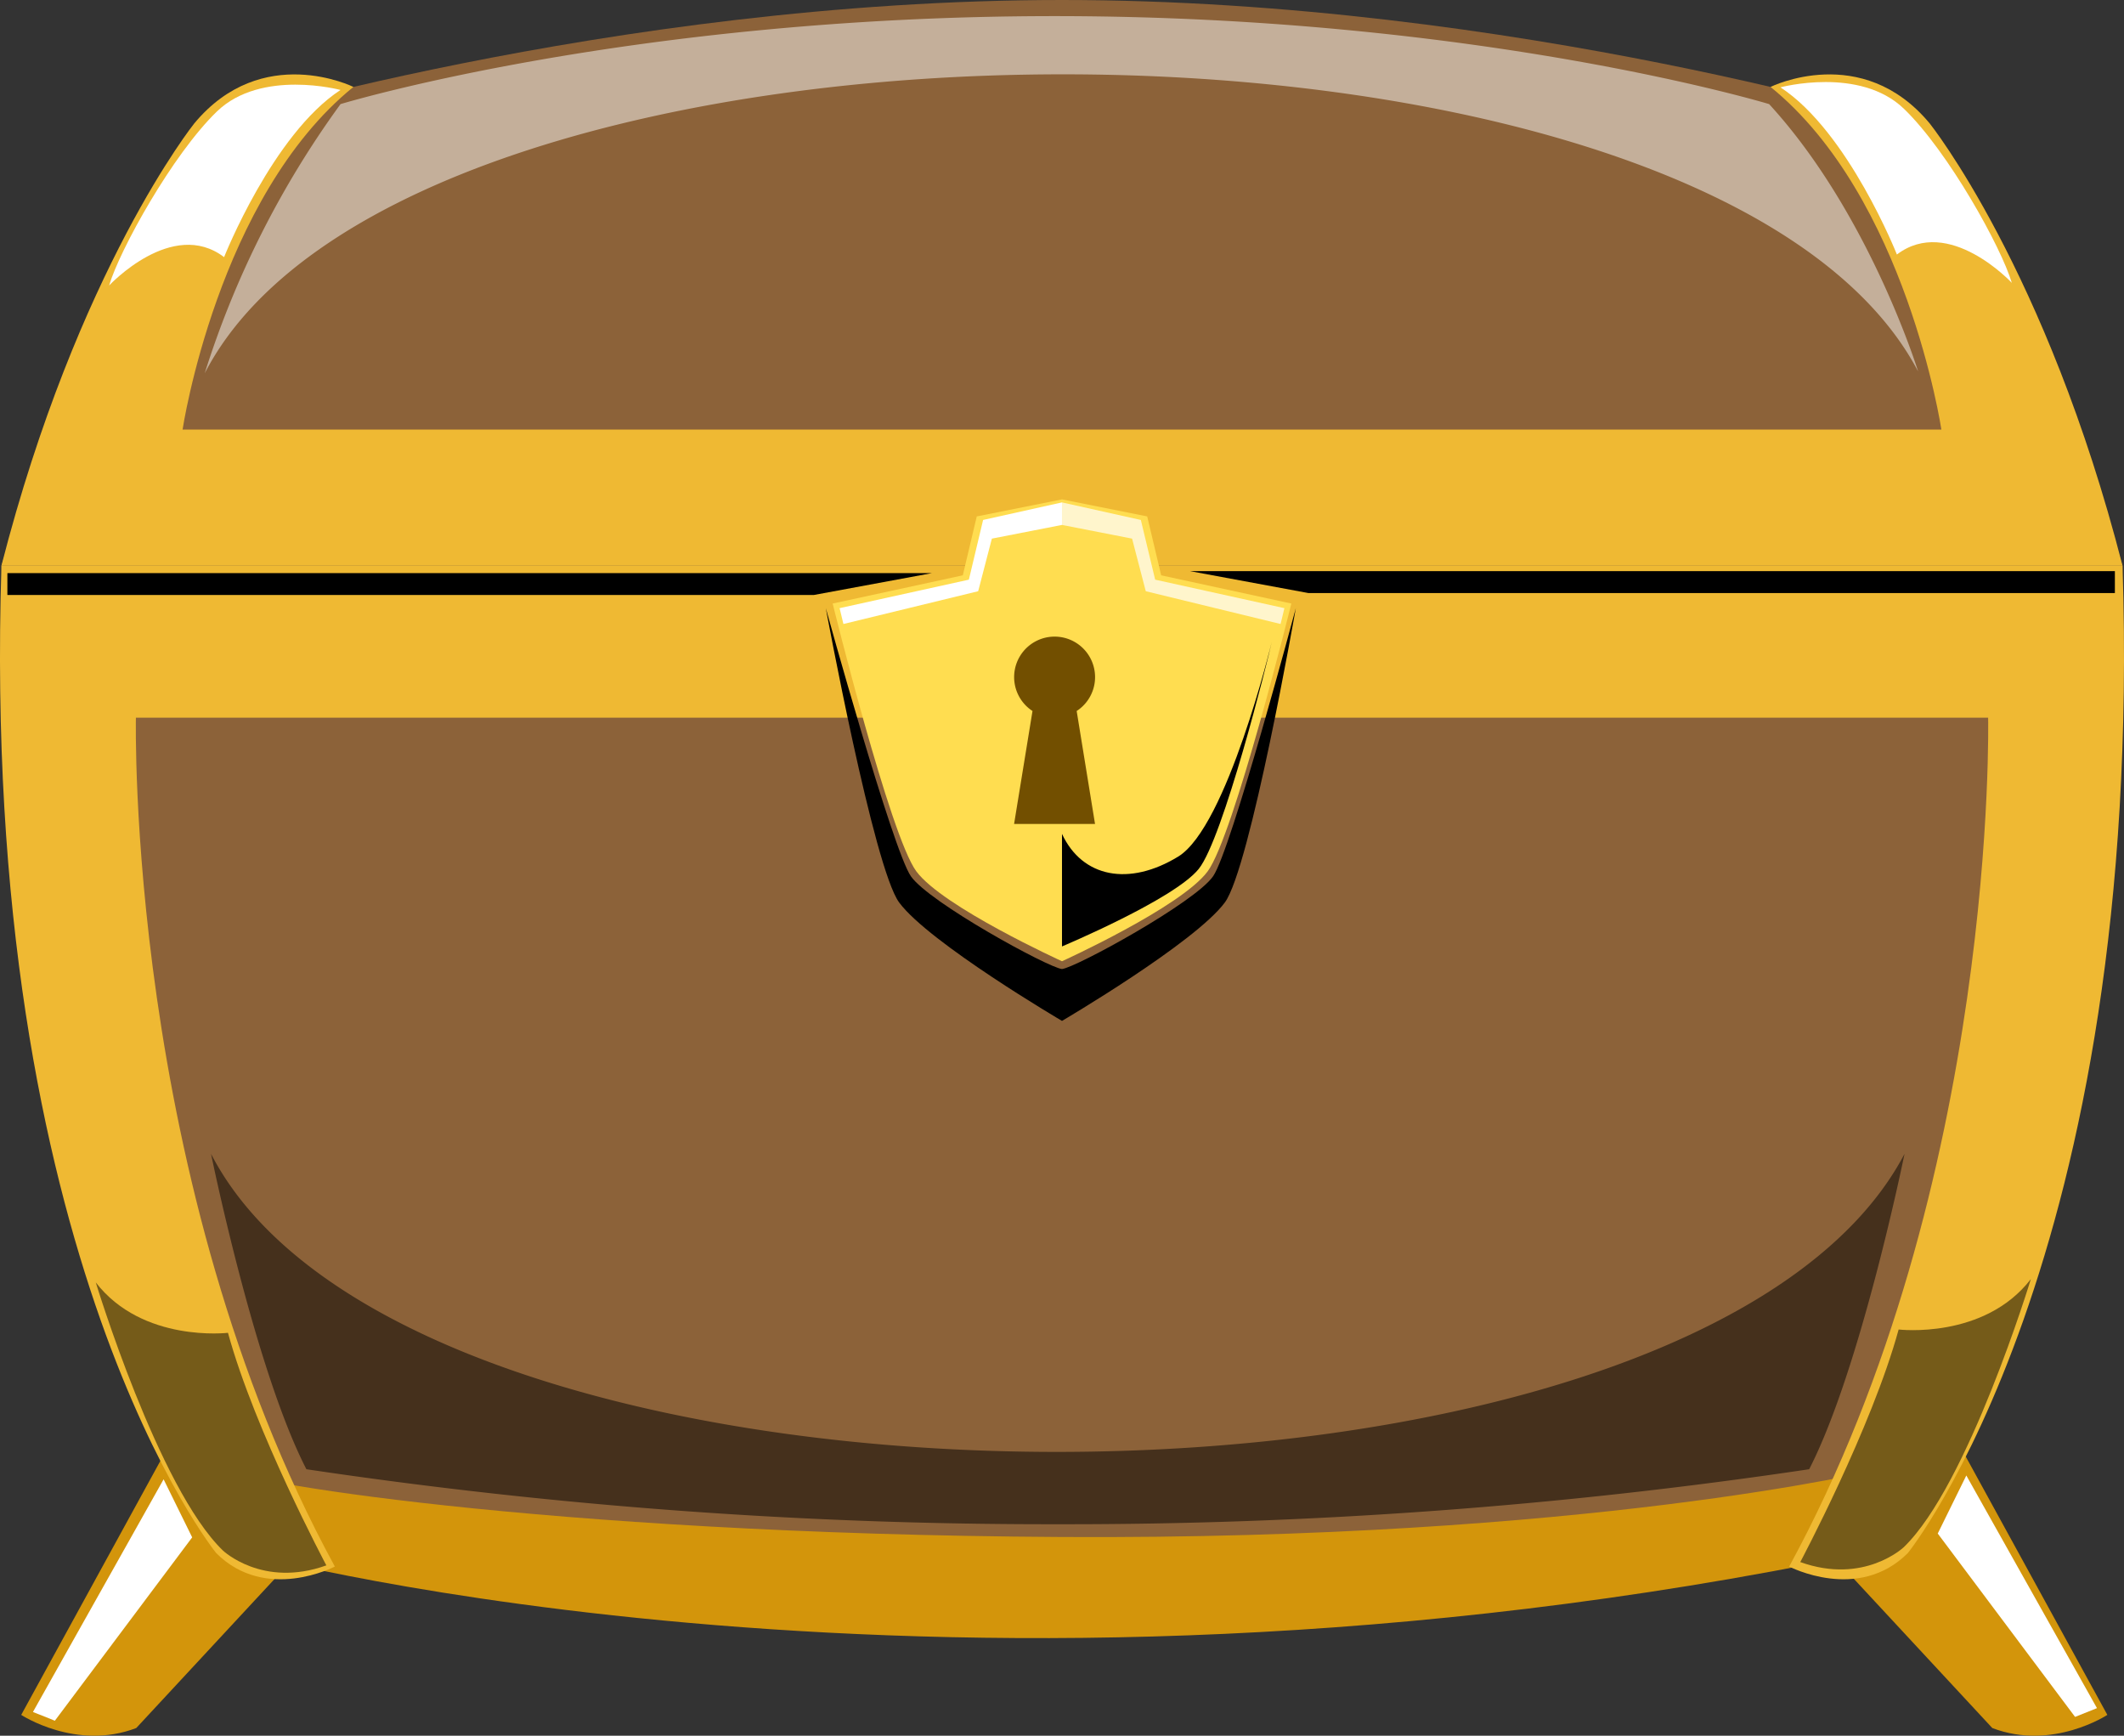 <svg id="Group_19181" data-name="Group 19181" xmlns="http://www.w3.org/2000/svg" xmlns:xlink="http://www.w3.org/1999/xlink" width="207.641" height="169.654" viewBox="0 0 207.641 169.654">
  <rect x="0" y="0" width="207.641" height="169.654" fill="#333333" stroke="none"/>
  <defs>
    <clipPath id="clip-path">
      <path id="Path_15967" data-name="Path 15967" d="M241.288,99.652S201.2,87.21,156.963,87.21,72.639,99.652,72.639,99.652C61.58,114.857,53.286,142.5,53.286,142.5H260.642S252.347,114.857,241.288,99.652Z" transform="translate(-53.286 -87.21)" fill="none"/>
    </clipPath>
    <clipPath id="clip-path-2">
      <path id="Path_15983" data-name="Path 15983" d="M156.963,127.64H53.286s1.428,66.663,22.562,96.367c0,0,42.272,6.855,81.115,6.855s81.115-6.855,81.115-6.855c21.136-29.7,22.564-96.367,22.564-96.367Z" transform="translate(-53.286 -127.64)" fill="none"/>
    </clipPath>
  </defs>
  <g id="Group_16317" data-name="Group 16317" transform="translate(0 0)">
    <path id="Path_15948" data-name="Path 15948" d="M70.546,188.625,54.7,217.543s5.356,3.535,11.246,1.286l16.6-17.886Z" transform="translate(-52.626 -49.923)" fill="#d3950b"/>
    <path id="Path_15949" data-name="Path 15949" d="M195.445,188.625,211.3,217.543s-5.356,3.535-11.246,1.286l-16.6-17.886Z" transform="translate(-5.287 -49.923)" fill="#d3950b"/>
    <path id="Path_15950" data-name="Path 15950" d="M241.288,99.652S201.2,87.21,156.963,87.21,72.639,99.652,72.639,99.652C61.58,114.857,53.286,142.5,53.286,142.5H260.642S252.347,114.857,241.288,99.652Z" transform="translate(-53.144 -87.21)" fill="#8c6239"/>
    <path id="Path_15951" data-name="Path 15951" d="M156.963,127.64H53.286s1.428,66.663,22.562,96.367c0,0,42.272,6.855,81.115,6.855s81.115-6.855,81.115-6.855c21.136-29.7,22.564-96.367,22.564-96.367Z" transform="translate(-53.144 -72.345)" fill="#8c6239"/>
    <path id="Path_15984" data-name="Path 15984" d="M241.792,97.321c-6.641-8-15.56-3.571-15.56-3.571,13.287,10.78,16.7,33.49,16.7,33.49H70.993s3.416-22.71,16.7-33.49c0,0-8.92-4.426-15.56,3.571,0,0-11.425,14.267-18.851,43.228H260.642C253.216,111.589,241.792,97.321,241.792,97.321Z" transform="translate(-53.144 -85.254)" fill="#efb933"/>
    <path id="Path_15985" data-name="Path 15985" d="M230.59,192.268s-28.277,6.856-79.687,6.57-81.971-5.713-81.115-6.57,2.039,8.314,2.039,8.314,68.223,18.31,156.764,0Z" transform="translate(-47.083 -48.604)" fill="#d3950b"/>
    <path id="Path_15986" data-name="Path 15986" d="M260.68,127.64H53.324c-2.16,67.906,20.992,96.509,20.992,96.509,4.855,4.855,11.6,1.317,11.6,1.317-20.456-37.548-19.448-82.974-19.448-82.974H247.54s1.008,45.426-19.45,82.974c0,0,6.741,3.538,11.6-1.317C239.688,224.15,262.84,195.546,260.68,127.64Z" transform="translate(-53.182 -72.345)" fill="#efb933"/>
    <path id="Path_15987" data-name="Path 15987" d="M144.815,130.322l-1.364-5.757-8.332-1.666-8.332,1.666-1.364,5.757L112.7,133.08s5.6,22.694,8.18,26.178,14.24,8.786,14.24,8.786,11.665-5.3,14.24-8.786,8.181-26.178,8.181-26.178Z" transform="translate(-31.3 -74.088)" fill="#ffdd50"/>
    <path id="Path_15988" data-name="Path 15988" d="M133.583,136.669a3.956,3.956,0,1,0-6.116,3.307l-1.8,11.039h7.912l-1.794-11.039A3.946,3.946,0,0,0,133.583,136.669Z" transform="translate(-26.53 -70.48)" fill="#724f00"/>
    <path id="Path_15989" data-name="Path 15989" d="M150.072,156.879c-1.785,2.57-13.407,8.925-14.772,9.068-1.365-.142-12.987-6.5-14.772-9.068s-8.318-26.206-8.318-26.206,4.692,25.437,7.176,28.776c2.935,3.947,15.914,11.568,15.914,11.568s12.979-7.621,15.914-11.568c2.484-3.338,6.944-28.776,6.944-28.776S151.856,154.308,150.072,156.879Z" transform="translate(-31.48 -71.23)" style="mix-blend-mode: soft-light;isolation: isolate"/>
    <path id="Path_15990" data-name="Path 15990" d="M113.195,133.452l12.638-2.785,1.392-5.837,7.712-1.714v2.2l-6.855,1.339-1.339,5.141L113.57,135Z" transform="translate(-31.117 -74.008)" fill="#fff" style="mix-blend-mode: overlay;isolation: isolate"/>
    <path id="Path_15991" data-name="Path 15991" d="M150.835,133.452,138.2,130.667,136.8,124.83l-7.712-1.714v2.2l6.855,1.339,1.339,5.141L150.46,135Z" transform="translate(-25.272 -74.008)" fill="#fff" opacity="0.71" style="mix-blend-mode: overlay;isolation: isolate"/>
    <path id="Path_15992" data-name="Path 15992" d="M129.092,151.851v11s10.962-4.6,13.361-7.569,6.743-20.337,7.145-22.193c0,0-4.359,18.052-9.143,20.979S131.083,156.134,129.092,151.851Z" transform="translate(-25.272 -70.343)" style="mix-blend-mode: soft-light;isolation: isolate"/>
    <path id="Path_15994" data-name="Path 15994" d="M82.568,206.52s-6.975-13.093-9.617-22.732c0,0-8.354,1-12.923-4.926,0,0,6.12,20.121,12.424,26.2C72.451,205.067,76.332,208.761,82.568,206.52Z" transform="translate(-50.665 -53.513)" opacity="0.51" style="mix-blend-mode: soft-light;isolation: isolate"/>
    <g id="Group_16316" data-name="Group 16316" transform="translate(175.994 125.023)">
      <path id="Path_15997" data-name="Path 15997" d="M181.864,206.283s6.975-13.093,9.616-22.732c0,0,8.355,1,12.925-4.928,0,0-6.12,20.122-12.424,26.206C191.981,204.829,188.1,208.522,181.864,206.283Z" transform="translate(-181.864 -178.623)" opacity="0.51" style="mix-blend-mode: soft-light;isolation: isolate"/>
    </g>
    <path id="Path_16000" data-name="Path 16000" d="M68.267,169.673s4.271,21.017,9.321,30.826a491.4,491.4,0,0,0,73.455,5.376A491.4,491.4,0,0,0,224.5,200.5c5.049-9.809,9.321-30.826,9.321-30.826C213.389,208.548,88.3,208.488,68.267,169.673Z" transform="translate(-47.636 -56.891)" opacity="0.51" style="mix-blend-mode: soft-light;isolation: isolate"/>
    <path id="Path_16001" data-name="Path 16001" d="M67.814,123.274a91.183,91.183,0,0,1,13.28-26.313s28.29-8.6,69.806-8.6,69.85,8.6,69.85,8.6c9.8,10.676,14.567,26.133,14.567,26.133C214.886,84.219,87.842,84.461,67.814,123.274Z" transform="translate(-47.802 -86.786)" fill="#fff" opacity="0.49" style="mix-blend-mode: soft-light;isolation: isolate"/>
    <path id="Path_16002" data-name="Path 16002" d="M72.22,110.119S76.976,98.107,83.6,93.779c0,0-7.745-2.083-12.078,2.1s-9.516,13.536-10.542,17.014C60.985,112.889,67.15,106.263,72.22,110.119Z" transform="translate(-50.313 -84.986)" fill="#fff" style="mix-blend-mode: overlay;isolation: isolate"/>
    <path id="Path_16003" data-name="Path 16003" d="M191.831,109.932s-4.754-12.012-11.385-16.341c0,0,7.745-2.082,12.078,2.1s9.516,13.536,10.542,17.014C203.066,112.7,196.9,106.077,191.831,109.932Z" transform="translate(-6.391 -85.054)" fill="#fff" style="mix-blend-mode: overlay;isolation: isolate"/>
    <path id="Path_16004" data-name="Path 16004" d="M144.107,128.167H53.71v2.142h78.83Z" transform="translate(-52.988 -72.151)" style="mix-blend-mode: soft-light;isolation: isolate"/>
    <path id="Path_16005" data-name="Path 16005" d="M138.253,128.029h90.4v2.142H149.82Z" transform="translate(-21.904 -72.202)" style="mix-blend-mode: soft-light;isolation: isolate"/>
    <path id="Path_16006" data-name="Path 16006" d="M55.537,215.674,68.31,192.933l2.793,5.675L57.679,216.53Z" transform="translate(-52.316 -48.339)" fill="#fff" style="mix-blend-mode: soft-light;isolation: isolate"/>
    <path id="Path_16007" data-name="Path 16007" d="M207.256,215.4l-12.773-22.74-2.793,5.675,13.424,17.922Z" transform="translate(-2.257 -48.44)" fill="#fff" style="mix-blend-mode: soft-light;isolation: isolate"/>
  </g>
</svg>
